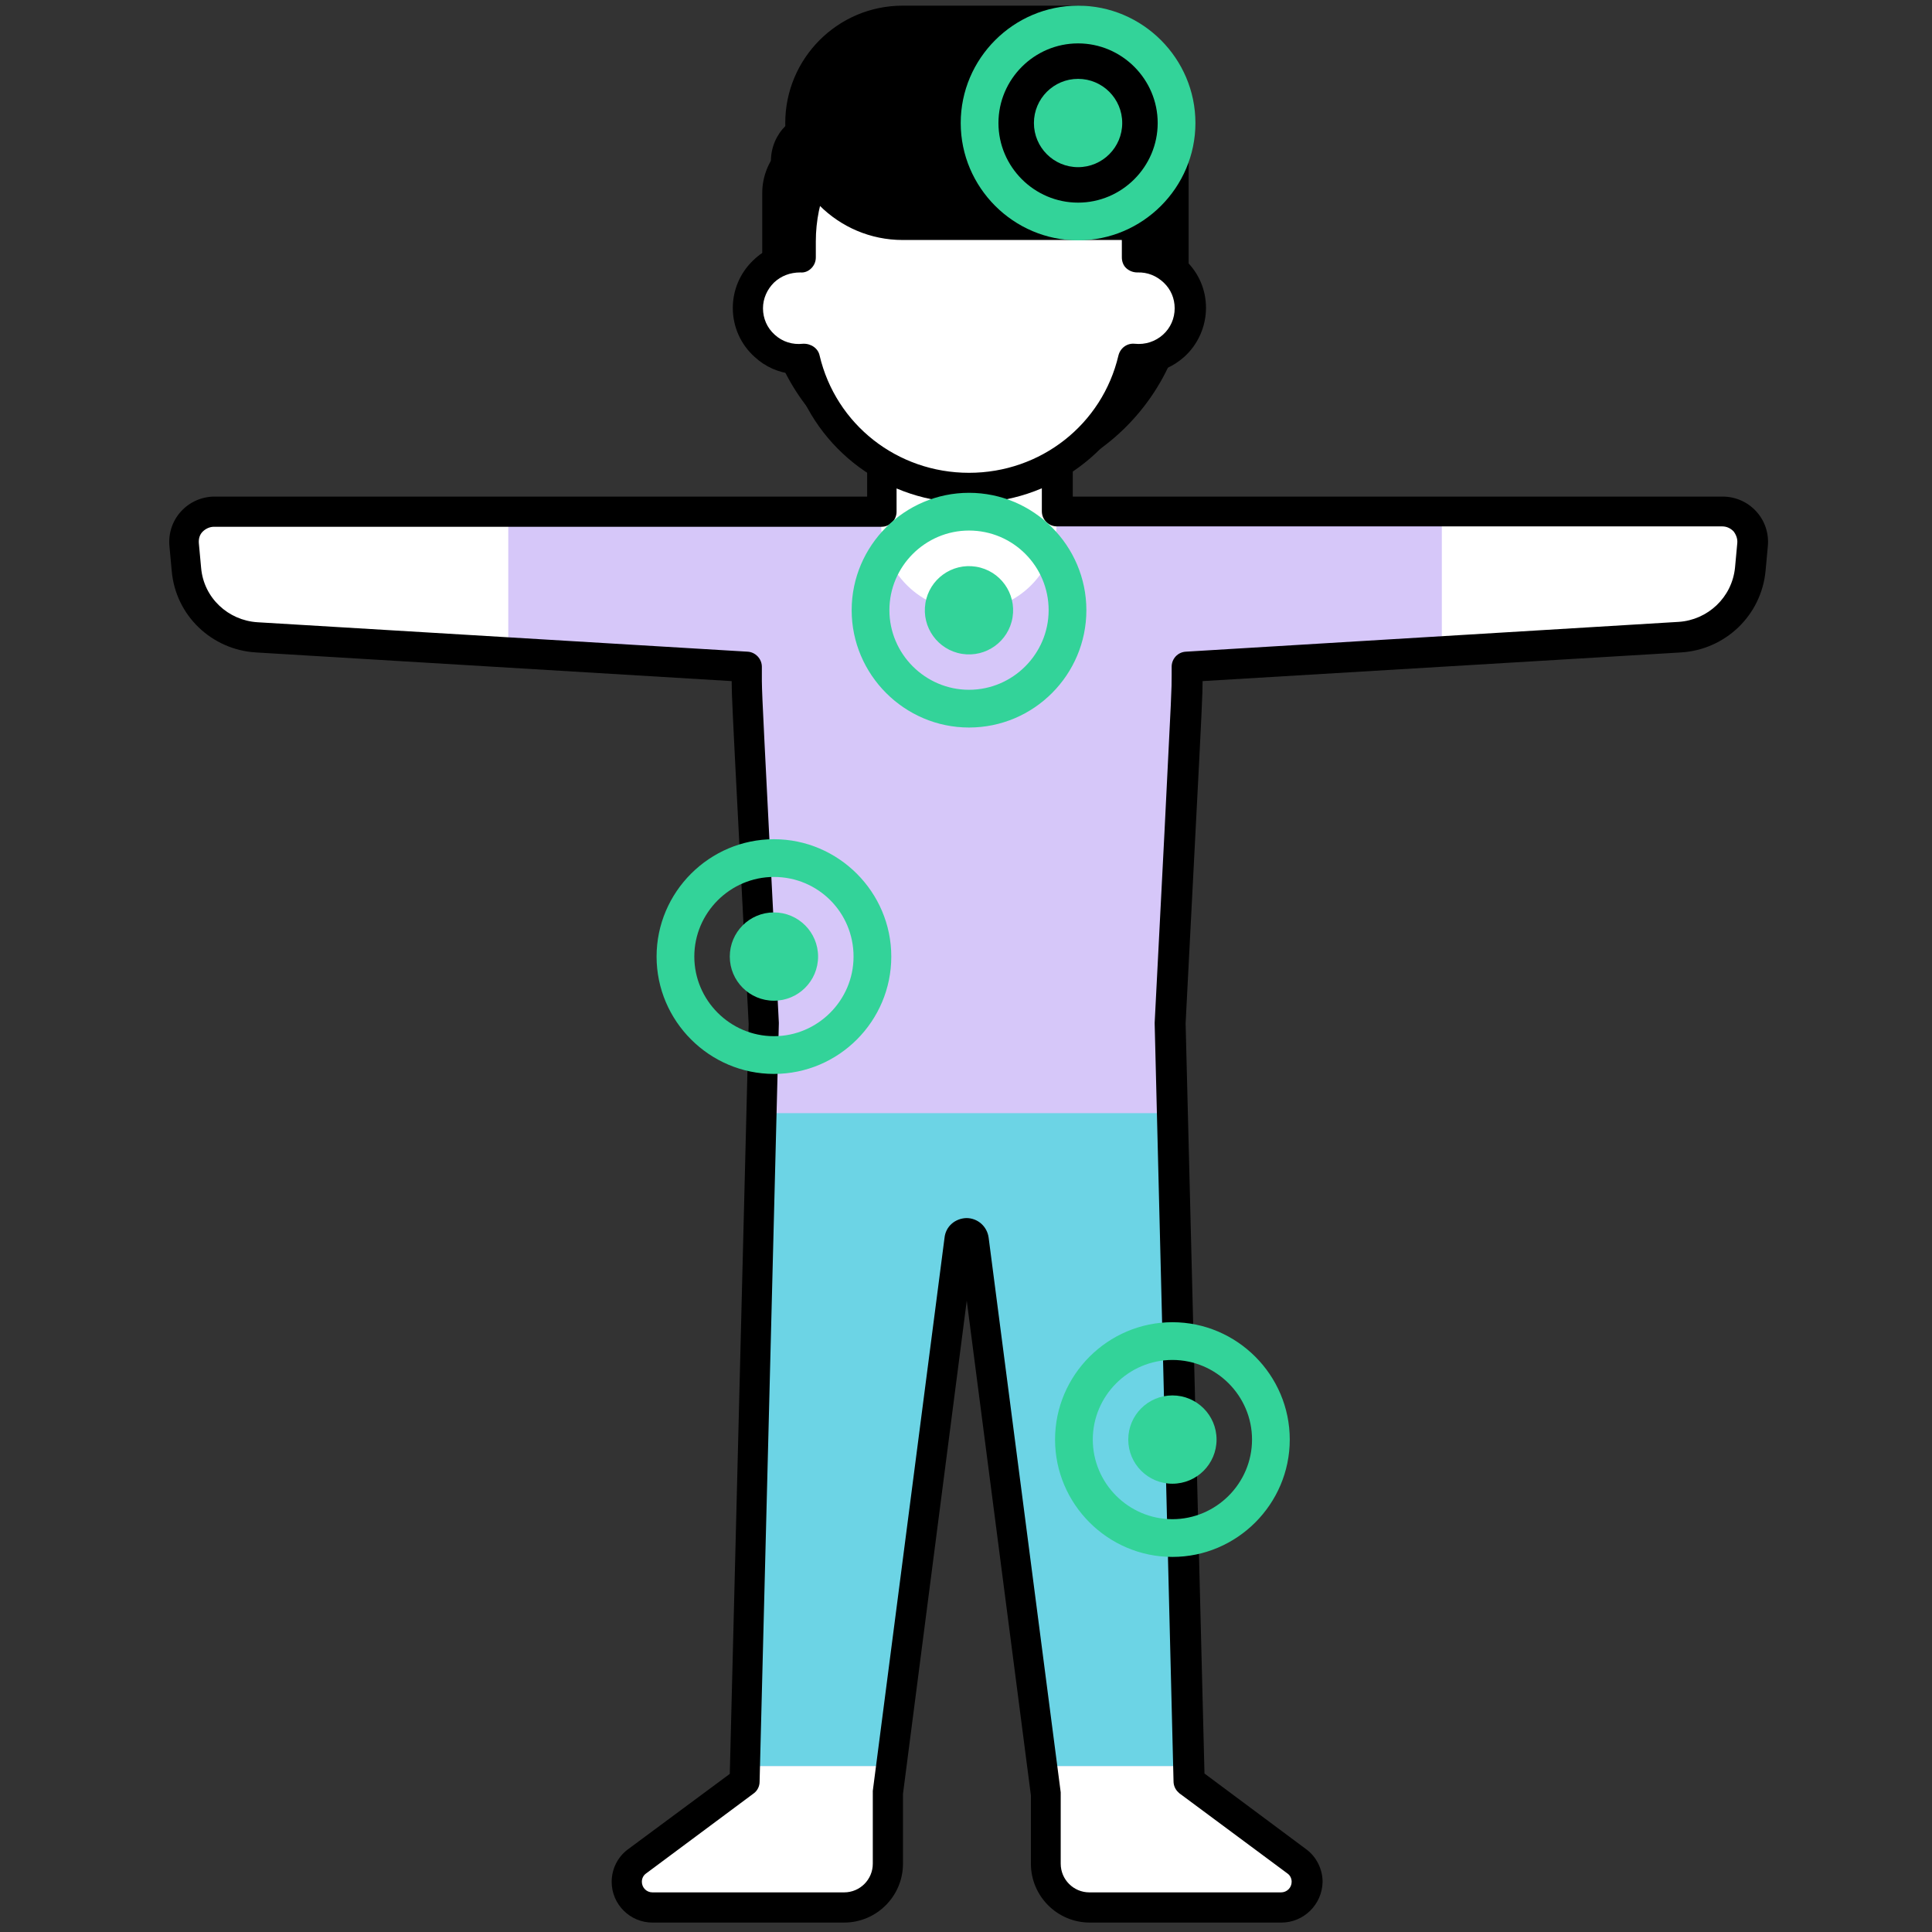 <?xml version="1.0" encoding="utf-8"?>
<!-- Generator: Adobe Illustrator 24.1.3, SVG Export Plug-In . SVG Version: 6.00 Build 0)  -->
<svg version="1.1" id="Capa_1" xmlns="http://www.w3.org/2000/svg" xmlns:xlink="http://www.w3.org/1999/xlink" x="0px" y="0px"
	 viewBox="0 0 512 512" style="enable-background:new 0 0 512 512;" xml:space="preserve">
<rect x="0" y="0" width="512" height="512" fill="#333333" stroke="none"/>
<g>
	<g>
		<path style="fill:#FFFFFF;" d="M456.3,135.6H292.9c-27,0-46.6,0-72.8,0H56.7c-4.7,0-8.4,4-8,8.7l0.6,6.5c0.9,9.8,8.8,17.4,18.6,18l129.9,7.8
			c0,9.1-0.6-4.4,4.5,94.5l-5.1,200.9l-28.5,21.2c-1.7,1.3-2.7,3.3-2.7,5.4c0,3.7,3,6.8,6.8,6.8h50.8c6.4,0,11.6-5.2,11.6-11.6
			v-18.8l19-146.5c0.3-2.3,3.6-2.3,3.9,0l19.1,147v18.4c0,6.4,5.2,11.6,11.6,11.6h50.8c3.7,0,6.8-3,6.8-6.8c0-2.1-1-4.2-2.7-5.4
			l-28.5-21.2l-0.1,0L310,271.2c5-98.8,4.5-85.4,4.5-94.4l130.6-7.9c9.8-0.6,17.7-8.2,18.6-18l0.6-6.5
			C464.7,139.7,461,135.6,456.3,135.6L456.3,135.6z"/>
	</g>
</g>
<g>
	<g>
		<path style="fill:#4671C6;" d="M310.6,295H201.7l-4.4,173h38.8l18.1-139.5c0.3-2.3,3.6-2.3,3.9,0L276.2,468h38.8L310.6,295z"/>
	</g>
</g>
<g>
	<g>
		<path style="fill:#D6C7F9;" d="M382.1,135.6h-89.2c-27,0-46.6,0-72.8,0h-85.4v37.3l63.1,3.8c0,9.1-0.6-4.4,4.5,94.5l-0.7,26.8h109l-0.7-26.8
			c5-98.8,4.5-85.4,4.5-94.4l67.7-4.1L382.1,135.6L382.1,135.6z"/>
	</g>
</g>
<g>
	<g>
		<path style="fill:#FFFFFF;" d="M256.8,161.9c-12.8,0-23.3-10.4-23.3-23.3V95.5h46.5v43.1C280.1,151.5,269.7,161.9,256.8,161.9z"/>
	</g>
</g>
<g>
	<g>
		<path style="fill:#6CD4E5;" d="M310.6,295H201.7l-4.4,173h38.8l18.1-139.5c0.3-2.3,3.6-2.3,3.9,0L276.2,468h38.8L310.6,295z"/>
	</g>
</g>
<g>
	<g>
		<path d="M339.6,509.5h-50.8c-8.6,0-15.6-7-15.6-15.6v-18.1l-17-131.1l-16.9,130.7v18.5c0,8.6-7,15.6-15.6,15.6h-50.8
			c-5.9,0-10.8-4.8-10.8-10.8c0-3.4,1.6-6.6,4.3-8.6l27-20l5-198.8l-2.6-50.3c-1.7-32.8-1.9-37.2-1.9-40.5l-126.1-7.6
			c-11.6-0.7-21.3-9.7-22.3-21.7l-0.6-6.5c-0.3-3.4,0.8-6.7,3.1-9.2c2.3-2.5,5.5-3.9,8.9-3.9h172.9V95.5c0-2.2,1.8-4,4-4h46.5
			c2.2,0,4,1.8,4,4v36.1h172.2c3.4,0,6.6,1.4,8.9,3.9s3.4,5.8,3.1,9.2l-0.6,6.5c-1.1,12-10.8,21-22.4,21.7l-126.8,7.6
			c0,3.2-0.2,7.8-1.9,40.4l-2.6,50.3l5,198.8l27,20.1c2.7,2,4.3,5.3,4.3,8.6C350.4,504.7,345.5,509.5,339.6,509.5L339.6,509.5z
			 M256.1,322.8c3,0,5.5,2.2,5.9,5.2l19.1,147c0,0.2,0,0.3,0,0.5v18.4c0,4.2,3.4,7.6,7.6,7.6h50.8c1.5,0,2.8-1.2,2.8-2.8
			c0-0.9-0.4-1.7-1.1-2.2l-28.3-21c-0.2-0.1-0.4-0.3-0.6-0.5c-0.8-0.7-1.3-1.8-1.3-2.9L306,271.3c0-0.1,0-0.2,0-0.3l2.6-50.5
			c1.9-37.7,1.9-37.7,1.9-41.5l0-2.3c0-2.1,1.6-3.9,3.8-4l130.6-7.9c7.6-0.5,14.1-6.4,14.9-14.4l0.6-6.5c0.1-1.1-0.3-2.2-1-3.1
			c-0.8-0.8-1.8-1.3-3-1.3H280.1c-2.2,0-4-1.8-4-4V99.5h-38.5v36.1c0,2.2-1.8,4-4,4H56.7c-1.1,0-2.2,0.5-3,1.3
			c-0.8,0.8-1.1,1.9-1,3.1l0.6,6.5c0.7,8,7.2,13.9,14.9,14.4l129.9,7.8c2.1,0.1,3.8,1.9,3.8,4c0,6.6-0.2,2.3,1.9,43.8l2.6,50.5
			c0,0.1,0,0.2,0,0.3l-5.1,200.9c0,1.2-0.6,2.4-1.6,3.1l-28.5,21.2c-0.7,0.5-1.1,1.3-1.1,2.2c0,1.5,1.2,2.8,2.8,2.8h50.8
			c4.2,0,7.6-3.4,7.6-7.6v-18.8c0-0.2,0-0.3,0-0.5l19-146.5C250.6,325,253.1,322.9,256.1,322.8L256.1,322.8z"/>
	</g>
</g>
<g>
	<g>
		<path d="M256.8,117.2c-29,0-52.5-23.5-52.5-52.5v-22c0-7.3,5.9-13.2,13.2-13.2h91.8v35.2C309.3,93.7,285.8,117.1,256.8,117.2z"/>
	</g>
</g>
<g>
	<g>
		<path d="M258.5,129.7c-31.1,0-56.5-25.3-56.5-56.5v-22c0-9.5,7.7-17.2,17.2-17.2H311c2.2,0,4,1.8,4,4v35.2
			C315,104.3,289.6,129.7,258.5,129.7z M219.2,42c-5.1,0-9.2,4.1-9.2,9.2v22c0,26.7,21.7,48.5,48.5,48.5S307,99.9,307,73.2V42H219.2
			z"/>
	</g>
</g>
<g>
	<g>
		<path style="fill:#FFFFFF;" d="M301.5,68.2V64c0-24.5-20-44.3-44.7-44.3c-24.7,0-44.7,19.8-44.7,44.3v4.2c-7.8-0.2-13.9,6-13.9,13.5
			c0,8,7,14.3,15.1,13.4c4.6,19.6,22.3,34.2,43.5,34.2c21.2,0,38.9-14.6,43.5-34.2c8.1,0.9,15.1-5.4,15.1-13.4
			C315.5,74.2,309.3,68.1,301.5,68.2L301.5,68.2z"/>
	</g>
</g>
<g>
	<g>
		<path d="M256.8,133.3c-21.7,0-40.4-13.9-46.6-34.2c-3.8-0.3-7.4-1.9-10.2-4.5c-3.7-3.3-5.8-8-5.8-13c0-4.7,1.9-9.2,5.3-12.5
			c2.4-2.4,5.4-4,8.7-4.7c0-28.2,22.7-48.9,48.7-48.9c26,0,48.7,20.6,48.7,48.9c3.3,0.7,6.2,2.3,8.7,4.7c3.4,3.3,5.3,7.7,5.3,12.5
			c0,4.9-2.1,9.7-5.8,13c-2.9,2.6-6.5,4.1-10.2,4.5C297.2,119.4,278.5,133.3,256.8,133.3L256.8,133.3z M217.2,94.2
			c4.3,18.3,20.6,31.1,39.6,31.1c19,0,35.3-12.8,39.6-31.1c0.5-2,2.3-3.3,4.3-3.1c2.8,0.3,5.5-0.6,7.5-2.4c2-1.8,3.1-4.3,3.1-7
			c0-2.6-1-5-2.9-6.8c-1.9-1.8-4.3-2.8-7-2.7c-1.1,0-2.1-0.4-2.9-1.1s-1.2-1.8-1.2-2.9V64c0-22.2-18.3-40.3-40.7-40.3
			S216.2,41.8,216.2,64v4.2c0,1.1-0.4,2.1-1.2,2.9c-0.8,0.8-1.8,1.2-2.9,1.1c-2.7,0-5.1,0.9-7,2.7c-1.8,1.8-2.9,4.2-2.9,6.8
			c0,2.7,1.1,5.2,3.1,7c2.1,1.9,4.7,2.7,7.5,2.4C214.9,91,216.8,92.3,217.2,94.2L217.2,94.2z"/>
	</g>
</g>
<g>
	<g>
		<path d="M309.3,59.6h-70.1c-14.9,0-27.1-12.1-27.1-27.1s12.1-27.1,27.1-27.1h45.9c13.4,0,24.2,10.8,24.2,24.2V59.6z"/>
	</g>
</g>
<g>
	<g>
		<path d="M309.3,63.6h-70.1c-17.1,0-31.1-13.9-31.1-31c0-17.1,13.9-31.1,31.1-31.1h45.9c15.6,0,28.2,12.7,28.2,28.2v29.9
			C313.3,61.8,311.5,63.6,309.3,63.6z M239.2,9.5c-12.7,0-23.1,10.3-23.1,23.1c0,12.7,10.3,23,23.1,23h66.1V29.7
			c0-11.2-9.1-20.2-20.2-20.2L239.2,9.5z"/>
	</g>
</g>
<g>
	<g>
		<path style="fill:#33D399;" d="M285.7,63.7c-17.1,0-31.1-14-31.1-31.1s14-31.1,31.1-31.1s31.1,14,31.1,31.1S302.8,63.7,285.7,63.7z
			 M285.7,11.5c-11.6,0-21.1,9.5-21.1,21.1s9.5,21.1,21.1,21.1s21.1-9.5,21.1-21.1S297.3,11.5,285.7,11.5z"/>
	</g>
</g>
<g>
	<g>
		<circle style="fill:#33D399;" cx="285.7" cy="32.6" r="11.7"/>
	</g>
</g>
<g>
	<g>
		<path style="fill:#33D399;" d="M205.1,284.6c-17.1,0-31.1-14-31.1-31.1s14-31.1,31.1-31.1s31.1,14,31.1,31.1S222.3,284.6,205.1,284.6z
			 M205.1,232.4c-11.6,0-21.1,9.5-21.1,21.1c0,11.6,9.5,21.1,21.1,21.1c11.6,0,21.1-9.5,21.1-21.1
			C226.2,241.8,216.8,232.4,205.1,232.4L205.1,232.4z"/>
	</g>
</g>
<g>
	<g>
		<circle style="fill:#33D399;" cx="205.1" cy="253.5" r="11.7"/>
	</g>
</g>
<g>
	<g>
		<path style="fill:#33D399;" d="M256.8,192.8c-17.1,0-31.1-14-31.1-31.1s14-31.1,31.1-31.1s31.1,14,31.1,31.1S274,192.8,256.8,192.8z
			 M256.8,140.6c-11.6,0-21.1,9.5-21.1,21.1s9.5,21.1,21.1,21.1c11.6,0,21.1-9.5,21.1-21.1S268.5,140.6,256.8,140.6z"/>
	</g>
</g>
<g>
	<g>
		
			<ellipse transform="matrix(0.16 -0.987 0.987 0.16 56.104 389.318)" style="fill:#33D399;" cx="256.8" cy="161.7" rx="11.7" ry="11.7"/>
	</g>
</g>
<g>
	<g>
		<path style="fill:#33D399;" d="M310.7,412.6c-17.1,0-31.1-14-31.1-31.1s14-31.1,31.1-31.1s31.1,14,31.1,31.1S327.8,412.6,310.7,412.6z
			 M310.7,360.4c-11.6,0-21.1,9.5-21.1,21.1s9.5,21.1,21.1,21.1s21.1-9.5,21.1-21.1S322.3,360.4,310.7,360.4z"/>
	</g>
</g>
<g>
	<g>
		<circle style="fill:#33D399;" cx="310.7" cy="381.5" r="11.7"/>
	</g>
</g>
</svg>
